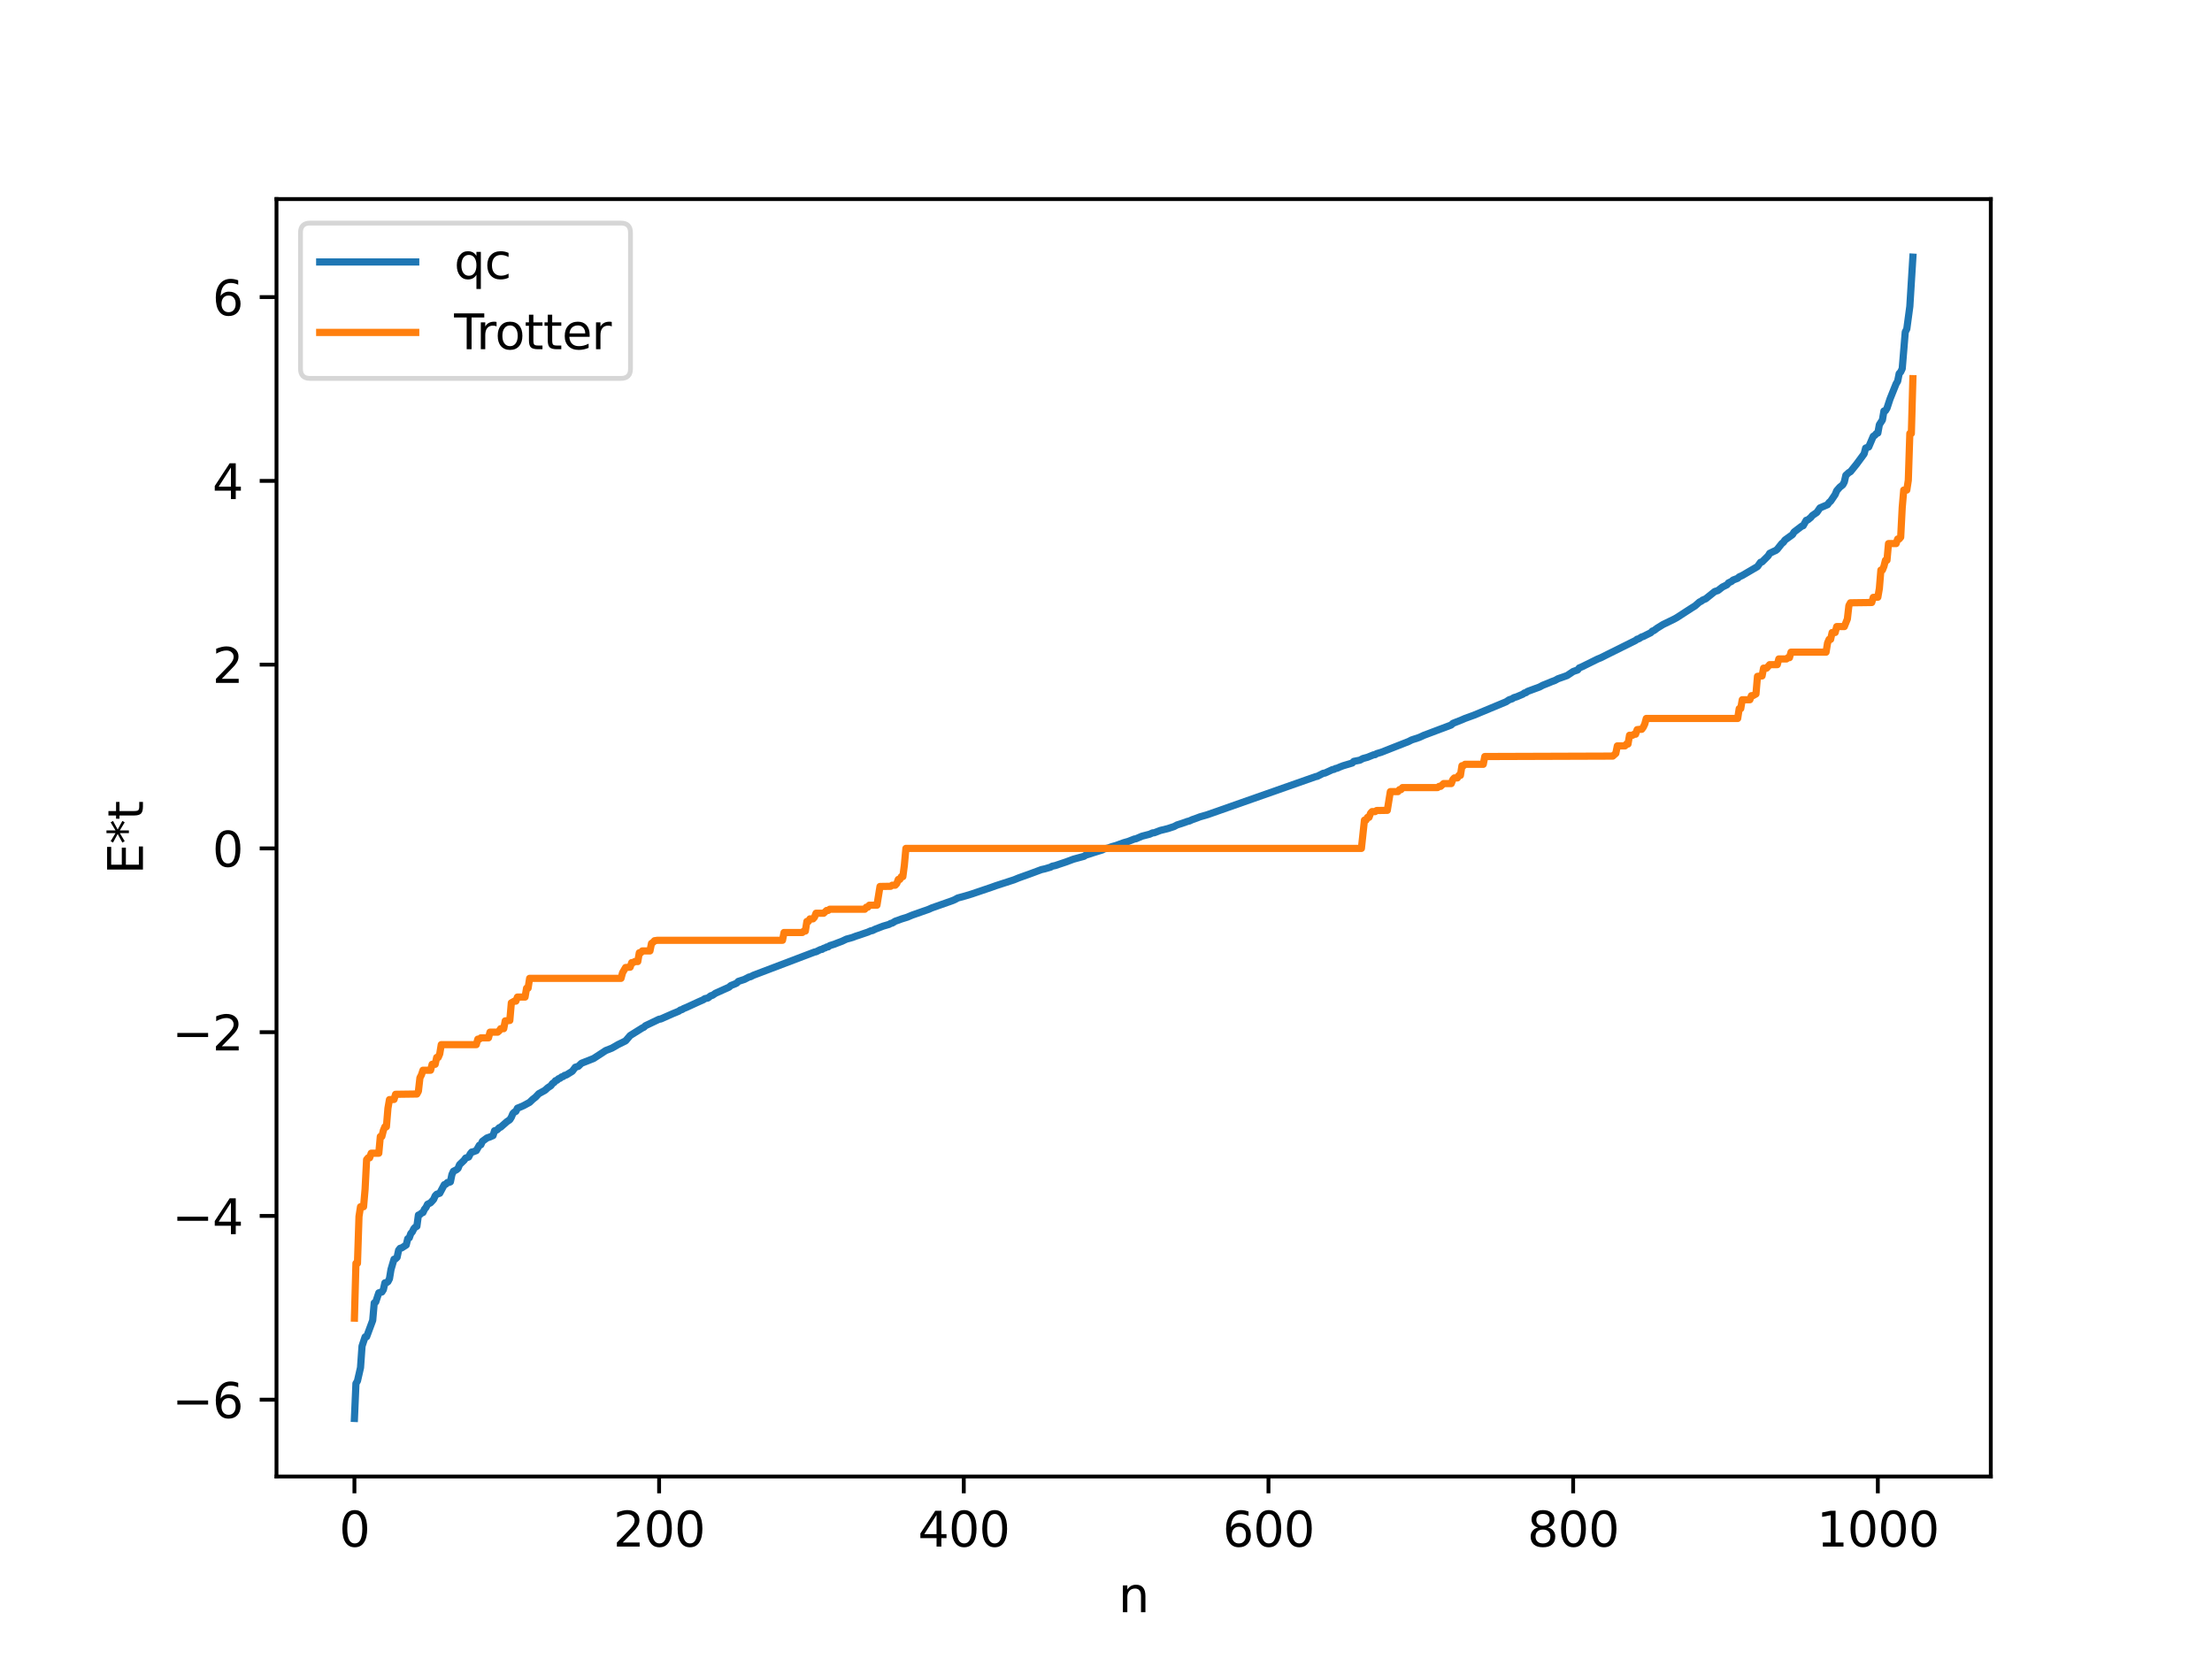 <?xml version="1.0" encoding="utf-8" standalone="no"?>
<!DOCTYPE svg PUBLIC "-//W3C//DTD SVG 1.1//EN"
  "http://www.w3.org/Graphics/SVG/1.1/DTD/svg11.dtd">
<svg xmlns:xlink="http://www.w3.org/1999/xlink" width="460.8pt" height="345.6pt" viewBox="0 0 460.8 345.6" xmlns="http://www.w3.org/2000/svg" version="1.1">
 <defs>
  <style type="text/css">*{stroke-linejoin: round; stroke-linecap: butt}</style>
 </defs>
 <g id="figure_1">
  <g id="patch_1">
   <path d="M 0 345.6 
L 460.8 345.6 
L 460.8 0 
L 0 0 
z
" style="fill: #ffffff"/>
  </g>
  <g id="axes_1">
   <g id="patch_2">
    <path d="M 57.6 307.584 
L 414.72 307.584 
L 414.72 41.472 
L 57.6 41.472 
z
" style="fill: #ffffff"/>
   </g>
   <g id="matplotlib.axis_1">
    <g id="xtick_1">
     <g id="line2d_1">
      <defs>
       <path id="meead9f146e" d="M 0 0 
L 0 3.5 
" style="stroke: #000000; stroke-width: 0.8"/>
      </defs>
      <g>
       <use xlink:href="#meead9f146e" x="73.833" y="307.584" style="stroke: #000000; stroke-width: 0.8"/>
      </g>
     </g>
     <g id="text_1">
      <!-- 0 -->
      <g transform="translate(70.651 322.182) scale(0.1 -0.1)">
       <defs>
        <path id="DejaVuSans-30" d="M 2034 4250 
Q 1547 4250 1301 3770 
Q 1056 3291 1056 2328 
Q 1056 1369 1301 889 
Q 1547 409 2034 409 
Q 2525 409 2770 889 
Q 3016 1369 3016 2328 
Q 3016 3291 2770 3770 
Q 2525 4250 2034 4250 
z
M 2034 4750 
Q 2819 4750 3233 4129 
Q 3647 3509 3647 2328 
Q 3647 1150 3233 529 
Q 2819 -91 2034 -91 
Q 1250 -91 836 529 
Q 422 1150 422 2328 
Q 422 3509 836 4129 
Q 1250 4750 2034 4750 
z
" transform="scale(0.016)"/>
       </defs>
       <use xlink:href="#DejaVuSans-30"/>
      </g>
     </g>
    </g>
    <g id="xtick_2">
     <g id="line2d_2">
      <g>
       <use xlink:href="#meead9f146e" x="137.304" y="307.584" style="stroke: #000000; stroke-width: 0.8"/>
      </g>
     </g>
     <g id="text_2">
      <!-- 200 -->
      <g transform="translate(127.76 322.182) scale(0.1 -0.1)">
       <defs>
        <path id="DejaVuSans-32" d="M 1228 531 
L 3431 531 
L 3431 0 
L 469 0 
L 469 531 
Q 828 903 1448 1529 
Q 2069 2156 2228 2338 
Q 2531 2678 2651 2914 
Q 2772 3150 2772 3378 
Q 2772 3750 2511 3984 
Q 2250 4219 1831 4219 
Q 1534 4219 1204 4116 
Q 875 4013 500 3803 
L 500 4441 
Q 881 4594 1212 4672 
Q 1544 4750 1819 4750 
Q 2544 4750 2975 4387 
Q 3406 4025 3406 3419 
Q 3406 3131 3298 2873 
Q 3191 2616 2906 2266 
Q 2828 2175 2409 1742 
Q 1991 1309 1228 531 
z
" transform="scale(0.016)"/>
       </defs>
       <use xlink:href="#DejaVuSans-32"/>
       <use xlink:href="#DejaVuSans-30" x="63.623"/>
       <use xlink:href="#DejaVuSans-30" x="127.246"/>
      </g>
     </g>
    </g>
    <g id="xtick_3">
     <g id="line2d_3">
      <g>
       <use xlink:href="#meead9f146e" x="200.775" y="307.584" style="stroke: #000000; stroke-width: 0.8"/>
      </g>
     </g>
     <g id="text_3">
      <!-- 400 -->
      <g transform="translate(191.231 322.182) scale(0.1 -0.1)">
       <defs>
        <path id="DejaVuSans-34" d="M 2419 4116 
L 825 1625 
L 2419 1625 
L 2419 4116 
z
M 2253 4666 
L 3047 4666 
L 3047 1625 
L 3713 1625 
L 3713 1100 
L 3047 1100 
L 3047 0 
L 2419 0 
L 2419 1100 
L 313 1100 
L 313 1709 
L 2253 4666 
z
" transform="scale(0.016)"/>
       </defs>
       <use xlink:href="#DejaVuSans-34"/>
       <use xlink:href="#DejaVuSans-30" x="63.623"/>
       <use xlink:href="#DejaVuSans-30" x="127.246"/>
      </g>
     </g>
    </g>
    <g id="xtick_4">
     <g id="line2d_4">
      <g>
       <use xlink:href="#meead9f146e" x="264.246" y="307.584" style="stroke: #000000; stroke-width: 0.8"/>
      </g>
     </g>
     <g id="text_4">
      <!-- 600 -->
      <g transform="translate(254.702 322.182) scale(0.1 -0.1)">
       <defs>
        <path id="DejaVuSans-36" d="M 2113 2584 
Q 1688 2584 1439 2293 
Q 1191 2003 1191 1497 
Q 1191 994 1439 701 
Q 1688 409 2113 409 
Q 2538 409 2786 701 
Q 3034 994 3034 1497 
Q 3034 2003 2786 2293 
Q 2538 2584 2113 2584 
z
M 3366 4563 
L 3366 3988 
Q 3128 4100 2886 4159 
Q 2644 4219 2406 4219 
Q 1781 4219 1451 3797 
Q 1122 3375 1075 2522 
Q 1259 2794 1537 2939 
Q 1816 3084 2150 3084 
Q 2853 3084 3261 2657 
Q 3669 2231 3669 1497 
Q 3669 778 3244 343 
Q 2819 -91 2113 -91 
Q 1303 -91 875 529 
Q 447 1150 447 2328 
Q 447 3434 972 4092 
Q 1497 4750 2381 4750 
Q 2619 4750 2861 4703 
Q 3103 4656 3366 4563 
z
" transform="scale(0.016)"/>
       </defs>
       <use xlink:href="#DejaVuSans-36"/>
       <use xlink:href="#DejaVuSans-30" x="63.623"/>
       <use xlink:href="#DejaVuSans-30" x="127.246"/>
      </g>
     </g>
    </g>
    <g id="xtick_5">
     <g id="line2d_5">
      <g>
       <use xlink:href="#meead9f146e" x="327.717" y="307.584" style="stroke: #000000; stroke-width: 0.8"/>
      </g>
     </g>
     <g id="text_5">
      <!-- 800 -->
      <g transform="translate(318.173 322.182) scale(0.1 -0.1)">
       <defs>
        <path id="DejaVuSans-38" d="M 2034 2216 
Q 1584 2216 1326 1975 
Q 1069 1734 1069 1313 
Q 1069 891 1326 650 
Q 1584 409 2034 409 
Q 2484 409 2743 651 
Q 3003 894 3003 1313 
Q 3003 1734 2745 1975 
Q 2488 2216 2034 2216 
z
M 1403 2484 
Q 997 2584 770 2862 
Q 544 3141 544 3541 
Q 544 4100 942 4425 
Q 1341 4750 2034 4750 
Q 2731 4750 3128 4425 
Q 3525 4100 3525 3541 
Q 3525 3141 3298 2862 
Q 3072 2584 2669 2484 
Q 3125 2378 3379 2068 
Q 3634 1759 3634 1313 
Q 3634 634 3220 271 
Q 2806 -91 2034 -91 
Q 1263 -91 848 271 
Q 434 634 434 1313 
Q 434 1759 690 2068 
Q 947 2378 1403 2484 
z
M 1172 3481 
Q 1172 3119 1398 2916 
Q 1625 2713 2034 2713 
Q 2441 2713 2670 2916 
Q 2900 3119 2900 3481 
Q 2900 3844 2670 4047 
Q 2441 4250 2034 4250 
Q 1625 4250 1398 4047 
Q 1172 3844 1172 3481 
z
" transform="scale(0.016)"/>
       </defs>
       <use xlink:href="#DejaVuSans-38"/>
       <use xlink:href="#DejaVuSans-30" x="63.623"/>
       <use xlink:href="#DejaVuSans-30" x="127.246"/>
      </g>
     </g>
    </g>
    <g id="xtick_6">
     <g id="line2d_6">
      <g>
       <use xlink:href="#meead9f146e" x="391.188" y="307.584" style="stroke: #000000; stroke-width: 0.8"/>
      </g>
     </g>
     <g id="text_6">
      <!-- 1000 -->
      <g transform="translate(378.463 322.182) scale(0.1 -0.1)">
       <defs>
        <path id="DejaVuSans-31" d="M 794 531 
L 1825 531 
L 1825 4091 
L 703 3866 
L 703 4441 
L 1819 4666 
L 2450 4666 
L 2450 531 
L 3481 531 
L 3481 0 
L 794 0 
L 794 531 
z
" transform="scale(0.016)"/>
       </defs>
       <use xlink:href="#DejaVuSans-31"/>
       <use xlink:href="#DejaVuSans-30" x="63.623"/>
       <use xlink:href="#DejaVuSans-30" x="127.246"/>
       <use xlink:href="#DejaVuSans-30" x="190.869"/>
      </g>
     </g>
    </g>
    <g id="text_7">
     <!-- n -->
     <g transform="translate(232.991 335.861) scale(0.1 -0.1)">
      <defs>
       <path id="DejaVuSans-6e" d="M 3513 2113 
L 3513 0 
L 2938 0 
L 2938 2094 
Q 2938 2591 2744 2837 
Q 2550 3084 2163 3084 
Q 1697 3084 1428 2787 
Q 1159 2491 1159 1978 
L 1159 0 
L 581 0 
L 581 3500 
L 1159 3500 
L 1159 2956 
Q 1366 3272 1645 3428 
Q 1925 3584 2291 3584 
Q 2894 3584 3203 3211 
Q 3513 2838 3513 2113 
z
" transform="scale(0.016)"/>
      </defs>
      <use xlink:href="#DejaVuSans-6e"/>
     </g>
    </g>
   </g>
   <g id="matplotlib.axis_2">
    <g id="ytick_1">
     <g id="line2d_7">
      <defs>
       <path id="m9916213aa1" d="M 0 0 
L -3.5 0 
" style="stroke: #000000; stroke-width: 0.8"/>
      </defs>
      <g>
       <use xlink:href="#m9916213aa1" x="57.6" y="291.582" style="stroke: #000000; stroke-width: 0.8"/>
      </g>
     </g>
     <g id="text_8">
      <!-- −6 -->
      <g transform="translate(35.858 295.382) scale(0.1 -0.1)">
       <defs>
        <path id="DejaVuSans-2212" d="M 678 2272 
L 4684 2272 
L 4684 1741 
L 678 1741 
L 678 2272 
z
" transform="scale(0.016)"/>
       </defs>
       <use xlink:href="#DejaVuSans-2212"/>
       <use xlink:href="#DejaVuSans-36" x="83.789"/>
      </g>
     </g>
    </g>
    <g id="ytick_2">
     <g id="line2d_8">
      <g>
       <use xlink:href="#m9916213aa1" x="57.6" y="253.301" style="stroke: #000000; stroke-width: 0.8"/>
      </g>
     </g>
     <g id="text_9">
      <!-- −4 -->
      <g transform="translate(35.858 257.1) scale(0.1 -0.1)">
       <use xlink:href="#DejaVuSans-2212"/>
       <use xlink:href="#DejaVuSans-34" x="83.789"/>
      </g>
     </g>
    </g>
    <g id="ytick_3">
     <g id="line2d_9">
      <g>
       <use xlink:href="#m9916213aa1" x="57.6" y="215.019" style="stroke: #000000; stroke-width: 0.8"/>
      </g>
     </g>
     <g id="text_10">
      <!-- −2 -->
      <g transform="translate(35.858 218.819) scale(0.1 -0.1)">
       <use xlink:href="#DejaVuSans-2212"/>
       <use xlink:href="#DejaVuSans-32" x="83.789"/>
      </g>
     </g>
    </g>
    <g id="ytick_4">
     <g id="line2d_10">
      <g>
       <use xlink:href="#m9916213aa1" x="57.6" y="176.738" style="stroke: #000000; stroke-width: 0.8"/>
      </g>
     </g>
     <g id="text_11">
      <!-- 0 -->
      <g transform="translate(44.237 180.537) scale(0.1 -0.1)">
       <use xlink:href="#DejaVuSans-30"/>
      </g>
     </g>
    </g>
    <g id="ytick_5">
     <g id="line2d_11">
      <g>
       <use xlink:href="#m9916213aa1" x="57.6" y="138.456" style="stroke: #000000; stroke-width: 0.8"/>
      </g>
     </g>
     <g id="text_12">
      <!-- 2 -->
      <g transform="translate(44.237 142.256) scale(0.1 -0.1)">
       <use xlink:href="#DejaVuSans-32"/>
      </g>
     </g>
    </g>
    <g id="ytick_6">
     <g id="line2d_12">
      <g>
       <use xlink:href="#m9916213aa1" x="57.6" y="100.175" style="stroke: #000000; stroke-width: 0.8"/>
      </g>
     </g>
     <g id="text_13">
      <!-- 4 -->
      <g transform="translate(44.237 103.974) scale(0.1 -0.1)">
       <use xlink:href="#DejaVuSans-34"/>
      </g>
     </g>
    </g>
    <g id="ytick_7">
     <g id="line2d_13">
      <g>
       <use xlink:href="#m9916213aa1" x="57.6" y="61.893" style="stroke: #000000; stroke-width: 0.8"/>
      </g>
     </g>
     <g id="text_14">
      <!-- 6 -->
      <g transform="translate(44.237 65.693) scale(0.1 -0.1)">
       <use xlink:href="#DejaVuSans-36"/>
      </g>
     </g>
    </g>
    <g id="text_15">
     <!-- E*t -->
     <g transform="translate(29.778 182.148) rotate(-90) scale(0.1 -0.1)">
      <defs>
       <path id="DejaVuSans-45" d="M 628 4666 
L 3578 4666 
L 3578 4134 
L 1259 4134 
L 1259 2753 
L 3481 2753 
L 3481 2222 
L 1259 2222 
L 1259 531 
L 3634 531 
L 3634 0 
L 628 0 
L 628 4666 
z
" transform="scale(0.016)"/>
       <path id="DejaVuSans-2a" d="M 3009 3897 
L 1888 3291 
L 3009 2681 
L 2828 2375 
L 1778 3009 
L 1778 1831 
L 1422 1831 
L 1422 3009 
L 372 2375 
L 191 2681 
L 1313 3291 
L 191 3897 
L 372 4206 
L 1422 3572 
L 1422 4750 
L 1778 4750 
L 1778 3572 
L 2828 4206 
L 3009 3897 
z
" transform="scale(0.016)"/>
       <path id="DejaVuSans-74" d="M 1172 4494 
L 1172 3500 
L 2356 3500 
L 2356 3053 
L 1172 3053 
L 1172 1153 
Q 1172 725 1289 603 
Q 1406 481 1766 481 
L 2356 481 
L 2356 0 
L 1766 0 
Q 1100 0 847 248 
Q 594 497 594 1153 
L 594 3053 
L 172 3053 
L 172 3500 
L 594 3500 
L 594 4494 
L 1172 4494 
z
" transform="scale(0.016)"/>
      </defs>
      <use xlink:href="#DejaVuSans-45"/>
      <use xlink:href="#DejaVuSans-2a" x="63.184"/>
      <use xlink:href="#DejaVuSans-74" x="113.184"/>
     </g>
    </g>
   </g>
   <g id="line2d_14">
    <path d="M 73.833 295.488 
L 74.15 288.214 
L 74.467 287.677 
L 75.102 284.908 
L 75.42 280.417 
L 76.054 278.506 
L 76.372 278.473 
L 77.641 275.056 
L 77.958 271.429 
L 78.276 271.225 
L 78.91 269.32 
L 79.545 269.15 
L 79.862 268.662 
L 80.18 267.242 
L 80.497 267.219 
L 80.815 266.996 
L 81.132 266.385 
L 81.449 264.464 
L 82.084 262.316 
L 82.401 262.233 
L 82.719 261.926 
L 83.036 260.452 
L 83.353 260.044 
L 83.671 259.964 
L 84.623 259.359 
L 84.94 258.043 
L 85.258 257.86 
L 85.575 256.977 
L 85.892 256.619 
L 86.21 255.958 
L 86.527 255.623 
L 86.844 255.46 
L 87.162 253.117 
L 87.479 253.019 
L 87.796 252.715 
L 88.114 252.591 
L 88.431 251.897 
L 88.748 251.525 
L 89.066 250.869 
L 89.7 250.556 
L 90.335 249.851 
L 90.653 249.119 
L 90.97 248.786 
L 91.605 248.575 
L 92.557 246.788 
L 92.874 246.686 
L 93.191 246.345 
L 93.509 246.329 
L 93.826 246.2 
L 94.143 244.679 
L 94.461 243.996 
L 95.096 243.678 
L 95.413 243.404 
L 95.73 242.621 
L 96.682 241.7 
L 97 241.248 
L 97.634 241.024 
L 97.952 240.381 
L 98.269 239.991 
L 98.586 239.937 
L 99.221 239.693 
L 99.856 238.58 
L 100.173 238.476 
L 100.491 237.761 
L 101.443 237.059 
L 102.077 236.841 
L 102.712 236.561 
L 103.029 235.55 
L 103.347 235.481 
L 103.664 235.277 
L 103.981 234.931 
L 104.299 234.807 
L 105.568 233.689 
L 106.203 233.251 
L 106.52 232.744 
L 106.838 231.979 
L 107.155 231.666 
L 107.472 231.515 
L 107.79 230.858 
L 108.424 230.607 
L 109.059 230.327 
L 110.329 229.638 
L 110.963 229.024 
L 111.598 228.527 
L 112.233 227.841 
L 113.502 227.147 
L 114.137 226.58 
L 114.772 226.162 
L 115.089 225.708 
L 115.406 225.525 
L 115.724 225.128 
L 116.041 225.029 
L 116.358 224.717 
L 116.676 224.624 
L 116.993 224.336 
L 117.31 224.268 
L 117.628 224.01 
L 117.945 223.954 
L 119.215 223.165 
L 119.849 222.323 
L 120.484 222.13 
L 121.119 221.503 
L 123.658 220.502 
L 126.196 218.843 
L 127.466 218.347 
L 128.735 217.615 
L 130.322 216.832 
L 131.274 215.722 
L 133.813 214.138 
L 134.13 214 
L 134.448 213.682 
L 137.304 212.319 
L 137.621 212.283 
L 140.16 211.163 
L 140.795 210.904 
L 141.429 210.636 
L 141.747 210.393 
L 142.064 210.326 
L 142.381 210.116 
L 143.016 209.857 
L 145.555 208.687 
L 146.507 208.27 
L 146.824 208.037 
L 147.459 207.905 
L 148.094 207.422 
L 148.411 207.348 
L 149.046 206.917 
L 151.902 205.632 
L 152.22 205.323 
L 153.172 204.943 
L 153.489 204.782 
L 153.806 204.443 
L 155.076 204.029 
L 156.028 203.531 
L 156.345 203.472 
L 156.98 203.151 
L 169.674 198.327 
L 169.991 198.271 
L 170.943 197.804 
L 171.261 197.765 
L 171.578 197.543 
L 171.896 197.471 
L 172.213 197.276 
L 172.53 197.244 
L 172.848 196.993 
L 173.8 196.694 
L 174.434 196.441 
L 175.386 196.085 
L 176.339 195.632 
L 176.973 195.467 
L 177.608 195.283 
L 178.243 195.035 
L 178.877 194.832 
L 180.781 194.182 
L 181.416 193.904 
L 181.734 193.857 
L 182.368 193.547 
L 183.955 192.939 
L 185.224 192.563 
L 185.542 192.362 
L 185.859 192.304 
L 186.494 191.906 
L 187.129 191.691 
L 187.763 191.45 
L 189.033 191.055 
L 189.985 190.65 
L 193.476 189.424 
L 194.11 189.135 
L 198.236 187.683 
L 198.871 187.426 
L 199.505 187.074 
L 201.092 186.64 
L 202.362 186.256 
L 206.487 184.858 
L 207.439 184.515 
L 211.248 183.279 
L 212.2 182.888 
L 213.786 182.319 
L 214.421 182.095 
L 216.96 181.15 
L 217.595 181.012 
L 218.864 180.644 
L 219.181 180.448 
L 219.816 180.315 
L 221.086 179.89 
L 222.038 179.571 
L 223.624 178.98 
L 224.259 178.806 
L 225.846 178.376 
L 226.163 178.142 
L 226.798 177.955 
L 227.75 177.64 
L 229.654 177.05 
L 229.972 176.859 
L 230.924 176.637 
L 231.558 176.393 
L 232.51 176.121 
L 234.097 175.548 
L 235.049 175.28 
L 236.319 174.778 
L 236.636 174.733 
L 237.905 174.191 
L 239.492 173.781 
L 240.127 173.495 
L 240.444 173.483 
L 241.714 172.997 
L 243.3 172.606 
L 243.935 172.394 
L 244.57 172.187 
L 245.205 171.849 
L 246.157 171.547 
L 247.426 171.1 
L 247.743 171.037 
L 248.378 170.746 
L 249.33 170.411 
L 249.965 170.167 
L 251.552 169.707 
L 274.084 161.784 
L 274.401 161.727 
L 275.671 161.081 
L 275.988 161.051 
L 277.575 160.319 
L 277.892 160.282 
L 278.21 160.09 
L 278.527 160.038 
L 279.162 159.762 
L 279.796 159.518 
L 281.7 158.95 
L 282.018 158.608 
L 283.287 158.357 
L 283.922 158.014 
L 284.874 157.756 
L 286.143 157.239 
L 286.461 157.208 
L 286.778 156.999 
L 287.73 156.716 
L 293.443 154.465 
L 294.077 154.141 
L 295.664 153.619 
L 296.616 153.178 
L 302.329 151.026 
L 302.646 150.697 
L 304.55 149.941 
L 305.185 149.663 
L 307.089 148.97 
L 313.753 146.194 
L 314.388 145.774 
L 315.023 145.569 
L 315.34 145.341 
L 315.975 145.147 
L 317.244 144.607 
L 317.562 144.358 
L 317.879 144.301 
L 318.196 144.044 
L 320.735 143.107 
L 321.37 142.764 
L 322.639 142.256 
L 323.274 141.986 
L 323.909 141.757 
L 324.543 141.405 
L 326.448 140.734 
L 327.717 139.89 
L 328.669 139.552 
L 328.986 139.139 
L 329.621 138.871 
L 332.795 137.3 
L 333.429 137.045 
L 335.016 136.251 
L 340.729 133.412 
L 341.046 133.153 
L 341.363 133.088 
L 341.998 132.682 
L 342.315 132.596 
L 342.95 132.273 
L 343.902 131.802 
L 344.22 131.46 
L 344.537 131.361 
L 345.172 130.882 
L 346.441 130.096 
L 348.662 129.019 
L 349.297 128.673 
L 352.471 126.614 
L 353.105 126.224 
L 354.058 125.391 
L 354.375 125.267 
L 354.692 125.007 
L 355.327 124.742 
L 357.231 123.216 
L 357.866 123.026 
L 358.818 122.286 
L 359.77 121.815 
L 360.087 121.417 
L 360.722 121.115 
L 361.039 120.833 
L 361.991 120.474 
L 362.309 120.168 
L 362.943 119.885 
L 366.117 118.025 
L 366.752 117.126 
L 367.069 117.055 
L 368.339 115.793 
L 368.656 115.271 
L 369.608 114.806 
L 369.925 114.676 
L 370.243 114.411 
L 371.195 113.213 
L 371.512 112.975 
L 371.829 112.509 
L 373.416 111.363 
L 373.734 110.834 
L 375.32 109.623 
L 375.638 109.513 
L 376.272 108.387 
L 376.59 108.311 
L 377.224 107.796 
L 377.542 107.397 
L 378.494 106.74 
L 379.129 105.81 
L 380.715 105.131 
L 381.033 104.674 
L 381.35 104.415 
L 382.302 103.012 
L 382.62 102.228 
L 383.254 101.499 
L 383.889 100.992 
L 384.206 100.392 
L 384.524 99.016 
L 385.158 98.436 
L 385.476 98.274 
L 386.745 96.696 
L 388.332 94.545 
L 388.649 93.341 
L 389.284 93.117 
L 389.919 91.626 
L 390.236 90.884 
L 390.553 90.695 
L 390.871 90.327 
L 391.188 90.207 
L 391.505 88.469 
L 392.14 87.489 
L 392.458 85.618 
L 392.775 85.559 
L 393.092 85.041 
L 393.727 83.111 
L 394.996 79.947 
L 395.314 79.421 
L 395.631 77.826 
L 395.948 77.475 
L 396.266 76.809 
L 396.9 69.156 
L 397.218 68.543 
L 397.853 63.822 
L 398.487 53.568 
L 398.487 53.568 
" clip-path="url(#p9c70d61719)" style="fill: none; stroke: #1f77b4; stroke-width: 1.5; stroke-linecap: square"/>
   </g>
   <g id="line2d_15">
    <path d="M 73.833 274.593 
L 74.15 263.175 
L 74.467 263.175 
L 74.785 253.414 
L 75.102 251.386 
L 75.737 251.386 
L 76.054 247.734 
L 76.372 241.569 
L 76.689 241.191 
L 77.006 241.191 
L 77.324 240.237 
L 78.91 240.237 
L 79.228 236.759 
L 79.545 236.759 
L 79.862 235.5 
L 80.18 234.722 
L 80.497 234.722 
L 80.815 230.876 
L 81.132 229.066 
L 82.084 229.035 
L 82.401 227.963 
L 86.844 227.902 
L 87.162 227.316 
L 87.479 224.529 
L 87.796 223.913 
L 88.114 222.948 
L 89.7 222.948 
L 90.018 221.715 
L 90.653 221.715 
L 90.97 220.283 
L 91.287 220.283 
L 91.605 219.537 
L 91.922 217.618 
L 99.221 217.618 
L 99.539 216.475 
L 99.856 216.475 
L 100.173 216.205 
L 101.76 216.205 
L 102.077 215.019 
L 103.664 215.019 
L 103.981 214.752 
L 104.299 214.29 
L 104.934 214.29 
L 105.251 212.665 
L 106.203 212.583 
L 106.52 208.915 
L 107.155 208.553 
L 107.472 208.553 
L 107.79 207.708 
L 109.377 207.708 
L 109.694 205.855 
L 110.011 205.855 
L 110.329 203.807 
L 129.37 203.807 
L 129.687 202.643 
L 130.322 201.549 
L 131.274 201.479 
L 131.591 200.527 
L 131.909 200.527 
L 132.226 200.31 
L 132.861 200.31 
L 133.178 198.478 
L 133.496 198.478 
L 133.813 198.094 
L 135.4 198.094 
L 135.717 196.531 
L 136.034 196.32 
L 136.352 195.968 
L 136.986 195.879 
L 163.01 195.879 
L 163.327 194.257 
L 167.135 194.257 
L 167.453 193.96 
L 167.77 193.96 
L 168.087 191.953 
L 168.405 191.953 
L 168.722 191.417 
L 169.357 191.417 
L 169.674 191.072 
L 169.991 190.244 
L 171.578 190.244 
L 172.213 189.66 
L 172.53 189.66 
L 172.848 189.412 
L 180.147 189.412 
L 180.464 188.986 
L 180.781 188.986 
L 181.099 188.568 
L 182.686 188.568 
L 183.32 184.666 
L 185.542 184.632 
L 185.859 184.405 
L 186.494 184.405 
L 186.811 184.063 
L 187.129 183.205 
L 187.446 183.205 
L 187.763 182.623 
L 188.081 182.623 
L 188.398 180.198 
L 188.715 176.738 
L 283.605 176.738 
L 284.239 170.852 
L 284.557 170.852 
L 284.874 170.271 
L 285.191 170.271 
L 285.509 169.413 
L 285.826 169.071 
L 286.461 169.071 
L 286.778 168.844 
L 289 168.81 
L 289.634 164.908 
L 291.221 164.908 
L 291.539 164.49 
L 291.856 164.49 
L 292.173 164.064 
L 299.472 164.064 
L 299.79 163.816 
L 300.107 163.816 
L 300.742 163.232 
L 302.329 163.232 
L 302.646 162.404 
L 302.963 162.058 
L 303.598 162.058 
L 303.915 161.523 
L 304.233 161.523 
L 304.55 159.515 
L 304.867 159.515 
L 305.185 159.219 
L 308.993 159.219 
L 309.31 157.597 
L 335.968 157.508 
L 336.603 156.945 
L 336.92 155.382 
L 338.507 155.382 
L 338.824 154.998 
L 339.142 154.998 
L 339.459 153.166 
L 340.094 153.166 
L 340.411 152.948 
L 340.729 152.948 
L 341.046 151.997 
L 341.681 151.927 
L 341.998 151.927 
L 342.315 151.503 
L 342.633 150.832 
L 342.95 149.669 
L 361.991 149.669 
L 362.309 147.621 
L 362.626 147.621 
L 362.943 145.768 
L 364.53 145.768 
L 364.848 144.923 
L 365.165 144.923 
L 365.8 144.561 
L 366.117 140.893 
L 367.069 140.811 
L 367.386 139.186 
L 368.021 139.186 
L 368.656 138.456 
L 370.243 138.456 
L 370.56 137.271 
L 372.147 137.271 
L 372.464 137.001 
L 372.781 137.001 
L 373.099 135.858 
L 380.398 135.858 
L 380.715 133.939 
L 381.033 133.193 
L 381.35 133.193 
L 381.667 131.761 
L 382.302 131.761 
L 382.62 130.528 
L 384.206 130.528 
L 384.841 128.947 
L 385.158 126.16 
L 385.476 125.574 
L 389.919 125.513 
L 390.236 124.441 
L 391.188 124.41 
L 391.505 122.6 
L 391.823 118.754 
L 392.14 118.754 
L 392.458 117.976 
L 392.775 116.717 
L 393.092 116.717 
L 393.41 113.239 
L 394.996 113.239 
L 395.314 112.285 
L 395.631 112.285 
L 395.948 111.907 
L 396.266 105.741 
L 396.583 102.089 
L 397.218 102.089 
L 397.535 100.062 
L 397.853 90.301 
L 398.17 90.301 
L 398.487 78.883 
L 398.487 78.883 
" clip-path="url(#p9c70d61719)" style="fill: none; stroke: #ff7f0e; stroke-width: 1.5; stroke-linecap: square"/>
   </g>
   <g id="patch_3">
    <path d="M 57.6 307.584 
L 57.6 41.472 
" style="fill: none; stroke: #000000; stroke-width: 0.8; stroke-linejoin: miter; stroke-linecap: square"/>
   </g>
   <g id="patch_4">
    <path d="M 414.72 307.584 
L 414.72 41.472 
" style="fill: none; stroke: #000000; stroke-width: 0.8; stroke-linejoin: miter; stroke-linecap: square"/>
   </g>
   <g id="patch_5">
    <path d="M 57.6 307.584 
L 414.72 307.584 
" style="fill: none; stroke: #000000; stroke-width: 0.8; stroke-linejoin: miter; stroke-linecap: square"/>
   </g>
   <g id="patch_6">
    <path d="M 57.6 41.472 
L 414.72 41.472 
" style="fill: none; stroke: #000000; stroke-width: 0.8; stroke-linejoin: miter; stroke-linecap: square"/>
   </g>
   <g id="legend_1">
    <g id="patch_7">
     <path d="M 64.6 78.828 
L 129.342 78.828 
Q 131.342 78.828 131.342 76.828 
L 131.342 48.472 
Q 131.342 46.472 129.342 46.472 
L 64.6 46.472 
Q 62.6 46.472 62.6 48.472 
L 62.6 76.828 
Q 62.6 78.828 64.6 78.828 
z
" style="fill: #ffffff; opacity: 0.8; stroke: #cccccc; stroke-linejoin: miter"/>
    </g>
    <g id="line2d_16">
     <path d="M 66.6 54.57 
L 76.6 54.57 
L 86.6 54.57 
" style="fill: none; stroke: #1f77b4; stroke-width: 1.5; stroke-linecap: square"/>
    </g>
    <g id="text_16">
     <!-- qc -->
     <g transform="translate(94.6 58.07) scale(0.1 -0.1)">
      <defs>
       <path id="DejaVuSans-71" d="M 947 1747 
Q 947 1113 1208 752 
Q 1469 391 1925 391 
Q 2381 391 2643 752 
Q 2906 1113 2906 1747 
Q 2906 2381 2643 2742 
Q 2381 3103 1925 3103 
Q 1469 3103 1208 2742 
Q 947 2381 947 1747 
z
M 2906 525 
Q 2725 213 2448 61 
Q 2172 -91 1784 -91 
Q 1150 -91 751 415 
Q 353 922 353 1747 
Q 353 2572 751 3078 
Q 1150 3584 1784 3584 
Q 2172 3584 2448 3432 
Q 2725 3281 2906 2969 
L 2906 3500 
L 3481 3500 
L 3481 -1331 
L 2906 -1331 
L 2906 525 
z
" transform="scale(0.016)"/>
       <path id="DejaVuSans-63" d="M 3122 3366 
L 3122 2828 
Q 2878 2963 2633 3030 
Q 2388 3097 2138 3097 
Q 1578 3097 1268 2742 
Q 959 2388 959 1747 
Q 959 1106 1268 751 
Q 1578 397 2138 397 
Q 2388 397 2633 464 
Q 2878 531 3122 666 
L 3122 134 
Q 2881 22 2623 -34 
Q 2366 -91 2075 -91 
Q 1284 -91 818 406 
Q 353 903 353 1747 
Q 353 2603 823 3093 
Q 1294 3584 2113 3584 
Q 2378 3584 2631 3529 
Q 2884 3475 3122 3366 
z
" transform="scale(0.016)"/>
      </defs>
      <use xlink:href="#DejaVuSans-71"/>
      <use xlink:href="#DejaVuSans-63" x="63.477"/>
     </g>
    </g>
    <g id="line2d_17">
     <path d="M 66.6 69.249 
L 76.6 69.249 
L 86.6 69.249 
" style="fill: none; stroke: #ff7f0e; stroke-width: 1.5; stroke-linecap: square"/>
    </g>
    <g id="text_17">
     <!-- Trotter -->
     <g transform="translate(94.6 72.749) scale(0.1 -0.1)">
      <defs>
       <path id="DejaVuSans-54" d="M -19 4666 
L 3928 4666 
L 3928 4134 
L 2272 4134 
L 2272 0 
L 1638 0 
L 1638 4134 
L -19 4134 
L -19 4666 
z
" transform="scale(0.016)"/>
       <path id="DejaVuSans-72" d="M 2631 2963 
Q 2534 3019 2420 3045 
Q 2306 3072 2169 3072 
Q 1681 3072 1420 2755 
Q 1159 2438 1159 1844 
L 1159 0 
L 581 0 
L 581 3500 
L 1159 3500 
L 1159 2956 
Q 1341 3275 1631 3429 
Q 1922 3584 2338 3584 
Q 2397 3584 2469 3576 
Q 2541 3569 2628 3553 
L 2631 2963 
z
" transform="scale(0.016)"/>
       <path id="DejaVuSans-6f" d="M 1959 3097 
Q 1497 3097 1228 2736 
Q 959 2375 959 1747 
Q 959 1119 1226 758 
Q 1494 397 1959 397 
Q 2419 397 2687 759 
Q 2956 1122 2956 1747 
Q 2956 2369 2687 2733 
Q 2419 3097 1959 3097 
z
M 1959 3584 
Q 2709 3584 3137 3096 
Q 3566 2609 3566 1747 
Q 3566 888 3137 398 
Q 2709 -91 1959 -91 
Q 1206 -91 779 398 
Q 353 888 353 1747 
Q 353 2609 779 3096 
Q 1206 3584 1959 3584 
z
" transform="scale(0.016)"/>
       <path id="DejaVuSans-65" d="M 3597 1894 
L 3597 1613 
L 953 1613 
Q 991 1019 1311 708 
Q 1631 397 2203 397 
Q 2534 397 2845 478 
Q 3156 559 3463 722 
L 3463 178 
Q 3153 47 2828 -22 
Q 2503 -91 2169 -91 
Q 1331 -91 842 396 
Q 353 884 353 1716 
Q 353 2575 817 3079 
Q 1281 3584 2069 3584 
Q 2775 3584 3186 3129 
Q 3597 2675 3597 1894 
z
M 3022 2063 
Q 3016 2534 2758 2815 
Q 2500 3097 2075 3097 
Q 1594 3097 1305 2825 
Q 1016 2553 972 2059 
L 3022 2063 
z
" transform="scale(0.016)"/>
      </defs>
      <use xlink:href="#DejaVuSans-54"/>
      <use xlink:href="#DejaVuSans-72" x="46.334"/>
      <use xlink:href="#DejaVuSans-6f" x="85.197"/>
      <use xlink:href="#DejaVuSans-74" x="146.379"/>
      <use xlink:href="#DejaVuSans-74" x="185.588"/>
      <use xlink:href="#DejaVuSans-65" x="224.797"/>
      <use xlink:href="#DejaVuSans-72" x="286.32"/>
     </g>
    </g>
   </g>
  </g>
 </g>
 <defs>
  <clipPath id="p9c70d61719">
   <rect x="57.6" y="41.472" width="357.12" height="266.112"/>
  </clipPath>
 </defs>
</svg>
